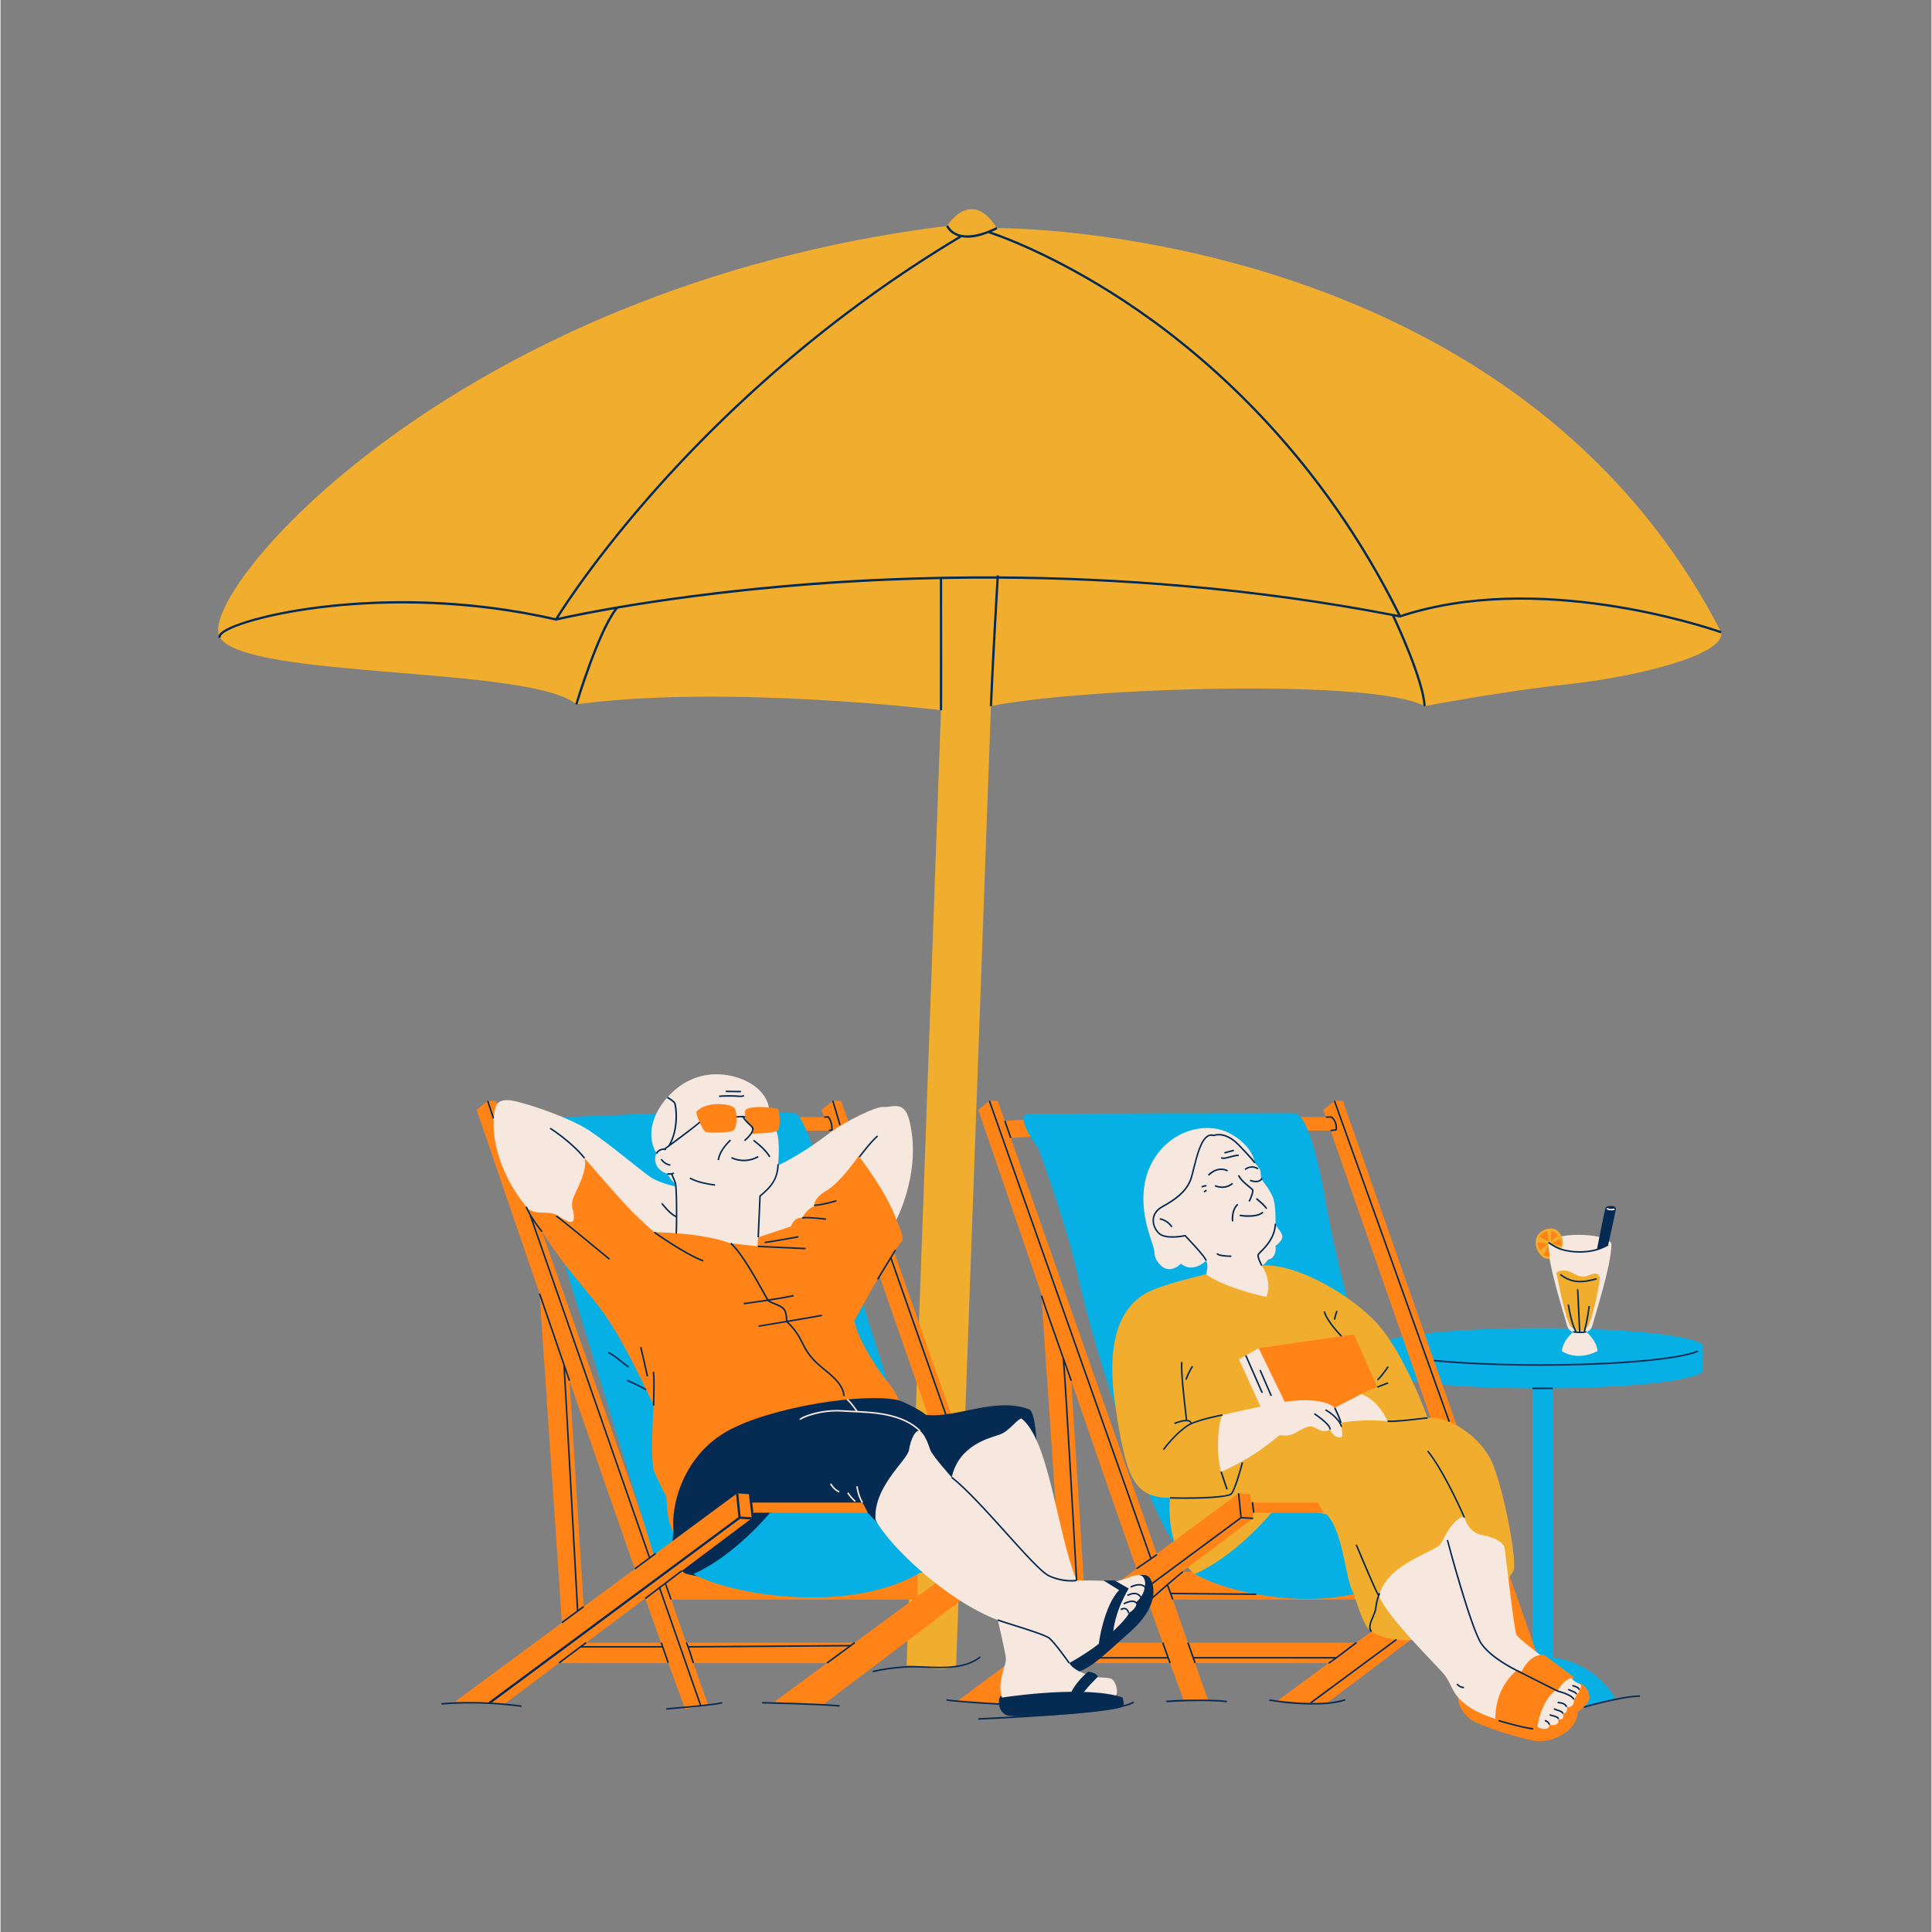 <svg xmlns="http://www.w3.org/2000/svg" xmlns:xlink="http://www.w3.org/1999/xlink" width="300" zoomAndPan="magnify" viewBox="0 0 224.88 225" height="300" preserveAspectRatio="xMidYMid meet" version="1.0"><rect x="0" y="0" width="224.88" height="225" fill="#808080" stroke="none"/><defs><clipPath id="130081926a"><path d="M 25 24 L 200.895 24 L 200.895 195 L 25 195 Z M 25 24 " clip-rule="nonzero"/></clipPath><clipPath id="7e986c78fb"><path d="M 25 26 L 200.895 26 L 200.895 202 L 25 202 Z M 25 26 " clip-rule="nonzero"/></clipPath></defs><g clip-path="url(#130081926a)"><path fill="#f1ae2e" d="M 111.289 193.957 L 115.344 82.238 C 125.555 80.105 159.945 78.949 165.855 82.238 C 165.855 82.238 175.004 80.484 182.43 79.699 C 189.855 78.914 200.895 76.391 200.387 73.633 C 175.938 25.996 116.039 26.57 116.039 26.57 C 113.016 21.754 110.25 26.309 110.25 26.309 C 52.438 33.48 22.48 69.426 25.559 74.258 C 28.637 79.09 61.793 77.547 67.062 82.027 C 84.438 79.672 109.527 82.707 109.527 82.707 L 105.527 193.957 C 107.59 193.957 109.453 194.898 111.289 193.957 Z M 111.289 193.957 " fill-opacity="1" fill-rule="nonzero"/></g><path fill="#ff8317" d="M 122.371 197.953 L 119.539 197.953 L 96.469 131.664 L 93.121 131.664 L 92.555 130.098 L 95.922 130.098 L 95.629 129.254 L 96.918 128.211 L 97.895 128.211 Z M 62.176 132.332 C 62.176 132.332 61.648 130.703 61.383 130.328 C 61.383 130.328 59.363 130.492 58.531 130.543 L 57.711 128.207 L 56.734 128.207 L 55.449 129.25 C 57.891 136.375 60.371 143.621 62.781 150.652 L 65.48 190.418 L 67.965 187.918 L 66.27 160.801 C 71.742 176.711 76.949 191.621 79.738 199.031 L 82.383 198.5 L 59.227 132.523 Z M 62.176 132.332 " fill-opacity="1" fill-rule="nonzero"/><path fill="#06b0e5" d="M 198.262 156.816 L 198.262 159.543 C 198.262 160.672 190.555 161.598 180.766 161.68 L 180.766 193.035 C 185.945 193.672 188.027 197.77 188.027 197.77 C 178.723 201.203 170.027 197.77 170.027 197.77 C 170.027 197.77 172.875 193.469 178.41 192.996 L 178.41 161.688 C 168.355 161.633 160.344 160.695 160.344 159.543 L 160.344 156.816 C 160.344 155.633 168.832 154.676 179.305 154.676 C 189.773 154.676 198.262 155.633 198.262 156.816 Z M 92.559 129.645 C 91.734 129.523 81.75 129.465 81.75 129.465 L 64.555 130.137 L 64.723 144.035 L 77.156 184.594 C 77.156 184.594 76.594 185.039 80.117 185.227 C 83.641 185.414 107.082 172.941 107.082 172.941 L 95.141 134.996 C 95.137 134.996 93.383 129.766 92.559 129.645 Z M 92.559 129.645 " fill-opacity="1" fill-rule="nonzero"/><path fill="#ff8317" d="M 113.277 184.605 L 113.332 185.266 L 95.914 198.438 L 90.102 198.207 L 96.242 193.684 L 64.066 193.684 L 64.066 191.305 L 99.473 191.305 L 106.289 186.285 L 75.551 186.285 L 75.551 183.051 L 106.801 183.051 L 106.801 185.91 L 111.633 182.348 L 113.012 182.453 L 113.109 183.426 Z M 76.055 163.691 C 76.055 163.691 75.633 170.172 76.141 171.41 C 76.652 172.645 77.492 174.121 77.555 174.422 C 77.613 174.719 77.547 177.148 78.387 178.422 C 79.23 179.695 104.617 163.078 104.617 163.078 C 104.617 163.078 104.348 162.145 103.285 160.891 C 102.219 159.637 99.785 155.91 99.438 153.816 C 99.438 153.816 103.426 146.387 105.023 144.48 C 105.289 144.074 104.328 142.059 104.328 142.059 C 104.328 142.059 102.984 132.711 100.34 132.484 C 97.699 132.262 87.359 143.199 83.293 142.219 C 79.227 141.238 72.914 137.105 69.848 135.383 C 66.773 133.66 67.141 132.238 65.25 134.16 C 63.359 136.082 61.398 140.75 61.398 140.75 C 65.707 148.062 68.297 149.98 70.754 153.656 C 73.207 157.34 76.055 163.691 76.055 163.691 Z M 171.707 184.605 L 171.762 185.266 L 154.344 198.438 L 148.531 198.207 L 154.672 193.684 L 139.117 193.684 L 140.621 197.957 L 137.789 197.957 C 137.316 196.707 136.785 195.273 136.207 193.684 L 122.496 193.684 L 122.496 191.305 L 135.348 191.305 C 132.555 183.535 128.809 172.758 124.699 160.805 L 126.391 187.926 L 123.91 190.426 L 121.211 150.656 C 118.797 143.625 116.32 136.383 113.875 129.258 L 115.164 128.211 L 116.141 128.211 L 116.961 130.551 C 117.793 130.5 119.812 130.336 119.812 130.336 C 120.078 130.711 120.602 132.34 120.602 132.34 L 117.656 132.531 L 135.391 183.059 L 165.234 183.059 L 165.234 185.918 L 170.066 182.355 L 171.441 182.461 L 171.543 183.434 Z M 164.723 186.285 L 136.523 186.285 L 138.285 191.305 L 157.906 191.305 Z M 156.324 128.207 L 155.348 128.207 L 154.059 129.25 L 154.352 130.094 L 150.984 130.094 L 151.551 131.66 L 154.898 131.66 L 177.969 197.949 L 180.801 197.949 Z M 156.324 128.207 " fill-opacity="1" fill-rule="nonzero"/><path fill="#06b0e5" d="M 137.07 180.574 C 131.547 171.461 126.855 154.848 125.516 148.754 C 124.172 142.656 120.91 133.84 120.91 133.84 C 120.91 133.84 117.992 129.887 119.633 129.762 C 121.223 129.641 149.188 129.641 150.703 129.641 C 152.219 129.641 153.637 135.922 154.289 139.754 C 154.938 143.582 156.578 150.91 157.613 153.613 C 158.656 156.32 165.141 171.25 162.004 174.984 C 158.871 178.723 137.07 180.574 137.07 180.574 Z M 137.07 180.574 " fill-opacity="1" fill-rule="nonzero"/><path fill="#f7e8df" d="M 187.609 144.867 C 187.609 147.367 185.633 153.383 185.426 154.242 C 185.223 155.102 184.672 155.105 184.672 155.105 C 184.672 155.105 185.902 156.125 185.988 157.348 C 183.465 158.602 181.84 157.348 181.84 157.348 C 181.926 156.125 183.156 155.105 183.156 155.105 C 183.156 155.105 182.602 155.102 182.398 154.242 C 182.195 153.383 180.219 147.363 180.219 144.867 C 180.465 143.438 187.105 143.473 187.609 144.867 Z M 187.609 144.867 " fill-opacity="1" fill-rule="nonzero"/><path fill="#062b52" d="M 78.387 178.422 C 78.008 175.188 79.605 169.543 84.543 166.723 C 89.484 163.898 100.539 162.129 104.617 163.078 C 106.719 163.887 107.777 164.773 107.777 164.773 C 111.34 165.191 115.844 162.633 119.812 164.137 C 120.547 164.488 120.68 168.285 120.68 168.285 L 108.074 183.051 C 108.074 183.051 81.41 184.711 79.547 183.109 C 77.688 181.508 78.387 178.422 78.387 178.422 Z M 78.387 178.422 " fill-opacity="1" fill-rule="nonzero"/><path fill="#f1ae2e" d="M 146.891 147.387 C 150.465 147.07 156.512 150.266 159.961 153.75 C 163.41 157.238 166.199 165.129 166.199 165.129 C 168.441 164.848 172.535 167.18 173.879 170.723 C 175.227 174.266 176.531 181.418 176.246 182.789 C 175.961 184.156 169.367 189.148 166.688 190.418 C 164.012 191.688 160.02 190.656 159.262 189.676 C 158.512 188.695 157.613 185.633 157.613 185.633 L 154.273 180.312 C 154.273 180.312 141.953 186.082 138.754 183.047 C 135.555 180.016 136.195 174.441 136.195 174.441 C 132.082 174.363 131.094 172.395 129.801 163.5 C 128.512 154.605 131.402 151.914 133.098 150.781 C 134.797 149.652 140.414 148.406 140.414 148.406 C 140.414 148.406 143.316 147.703 146.891 147.387 Z M 185.961 148.383 C 185.832 148.312 185.672 148.316 185.531 148.344 C 185.137 148.414 184.777 148.652 184.379 148.68 C 183.992 148.703 183.621 148.527 183.273 148.352 C 182.926 148.172 182.57 147.98 182.184 147.961 C 181.793 147.945 181.109 148.023 181.227 148.391 C 181.258 148.492 182.254 153.855 182.883 154.477 C 183.508 155.102 184.48 155.371 185.016 154.164 C 185.551 152.957 186.23 149.543 186.262 148.832 C 186.266 148.688 186.086 148.449 185.961 148.383 Z M 179.938 143.172 C 177.828 143.906 179.012 146.781 180.391 146.59 C 180.512 146.574 180.164 145.176 180.27 144.699 C 180.27 144.699 181.16 145.273 181.648 145.457 C 182.395 145.027 181.816 142.523 179.938 143.172 Z M 179.938 143.172 " fill-opacity="1" fill-rule="nonzero"/><path fill="#06b0e5" d="M 148.023 176.164 C 150.625 175.93 151.039 175.582 154.441 176.363 C 156.469 178.516 156.562 183.957 157.613 185.633 C 151.785 187.023 143.5 185.766 139.078 183.305 C 143.906 181.191 148.023 176.164 148.023 176.164 Z M 80.684 183.309 C 85.109 185.766 98.914 188.094 107.301 183.051 C 106.246 181.375 103.043 178.352 101.012 176.199 C 97.609 175.414 92.227 175.93 89.629 176.168 C 89.629 176.164 85.512 181.191 80.684 183.309 Z M 80.684 183.309 " fill-opacity="1" fill-rule="nonzero"/><path fill="#ff8317" d="M 157.617 155.406 L 160.34 161.539 C 160.34 161.539 158.977 162.027 158.473 162.355 C 157.973 162.684 157.641 164.645 155.336 165.074 C 153.031 165.5 148.258 164.645 148.383 164.434 C 148.508 164.223 146.531 156.996 146.531 156.996 Z M 184.07 196.113 C 183.336 195.812 182.91 196.062 182.91 196.062 L 183.23 195.312 C 183.23 195.312 179.922 192.82 179.754 192.742 C 179.586 192.668 179.316 192.73 179.316 192.73 C 179.316 192.73 173.453 191.305 171.719 193.422 L 169.867 196.816 C 169.488 198.055 170.031 199.324 171.145 200.184 C 172.258 201.047 177.539 202.648 178.98 202.773 C 180.422 202.902 183.547 201.879 183.703 199.324 C 183.703 199.324 184.77 198.781 185.035 197.848 C 185.164 197.422 184.805 196.41 184.07 196.113 Z M 153.434 174.988 L 145.66 174.988 L 145.559 174.016 L 144.184 173.914 L 111.289 198.207 L 117.102 198.438 L 145.875 176.832 L 145.82 176.168 L 154.059 176.199 C 153.898 175.805 153.434 174.988 153.434 174.988 Z M 100.383 174.988 L 87.262 174.988 L 87.164 174.016 L 85.785 173.914 L 52.891 198.207 L 56.934 198.367 L 58.703 198.438 L 87.477 176.832 L 87.422 176.168 L 101.008 176.199 C 100.848 175.805 100.383 174.988 100.383 174.988 Z M 100.383 174.988 " fill-opacity="1" fill-rule="nonzero"/><path fill="#062b52" d="M 123.609 194.242 L 123.578 191.215 C 123.578 191.215 132.551 183.434 132.672 183.445 C 132.793 183.457 133.492 183.246 133.871 183.805 C 134.25 184.359 135.207 186.797 131.598 190.004 C 128.598 192.668 126.914 194.426 125.109 194.809 L 129.797 197.438 L 130.664 197.676 C 130.664 197.676 130.977 198.59 130.664 198.734 C 130.242 199.324 118.254 200.266 117.102 199.723 C 115.949 199.176 116.207 197.363 116.617 197.5 C 117.027 197.637 123.609 194.242 123.609 194.242 Z M 123.609 194.242 " fill-opacity="1" fill-rule="nonzero"/><path fill="#f7e8df" d="M 140.418 148.41 C 140.387 148.23 140.746 147.59 140.418 146.82 C 140.297 146.906 138.828 148.316 137.465 147.16 C 137.465 147.16 135.949 148.832 134.676 146.82 C 134.23 146.051 134.582 146.137 134.129 144.793 C 133.676 143.449 132.059 139.125 134.129 135.34 C 136.195 131.555 140.5 130.547 143.195 132.008 C 145.891 133.469 146.086 135.438 146.086 135.438 C 146.086 135.438 146.582 136.004 146.695 136.281 C 146.816 136.559 146.715 137.059 146.871 137.336 C 147.027 137.609 147.723 138.402 148.148 139.355 C 148.578 140.312 148.477 142.52 148.477 142.52 C 148.727 143.133 149.055 143.258 149.258 143.844 C 149.461 144.43 148.477 145.098 148.477 145.098 C 148.637 145.871 148.188 146.695 147.633 146.668 C 147.633 146.668 147.273 147.273 146.891 147.387 C 146.891 147.387 148.129 149.125 147.441 151.008 C 147.25 151.082 142.312 149.855 140.418 148.41 Z M 161.543 165.516 C 161.543 165.516 160.531 163.086 158.473 162.355 L 155.375 163.941 C 154.488 163.109 152.152 162.859 149.562 163.266 C 148.629 161.359 146.512 157.004 146.531 156.992 C 146.562 156.98 144.223 158.305 144.223 158.305 L 146.746 163.809 C 144.473 164.285 142.316 164.785 142.316 164.785 C 141.695 165.855 141.598 169.73 142.156 171.395 C 142.156 171.395 145.406 170.137 148.836 167.234 C 149.16 166.996 149.773 167.422 150.719 166.914 C 151.66 166.402 152.227 166.027 152.77 166.148 C 153.309 166.27 153.934 167.012 154.82 166.484 C 154.82 166.484 155.301 167.559 156.113 167.383 C 156.34 167.301 156.258 167.137 156.258 167.137 C 156.258 167.137 156.258 166.473 156.109 165.695 C 156.852 165.547 159.211 165.254 161.543 165.516 Z M 176.547 190.383 C 176.266 189.891 175.258 180.703 175.152 180.215 C 175.047 179.727 174.188 179.07 172.59 178.781 C 170.992 178.492 170.59 177 170.48 176.727 C 170.371 176.457 169.34 176.938 168.43 178.516 C 167.52 180.09 168.062 179.812 165.973 180.863 C 163.883 181.91 161.25 183.23 160.52 185.836 C 161.492 188.379 167.504 194.16 168.227 195.129 C 168.945 196.098 169.039 197.059 170.141 198.086 C 171.242 199.113 172.586 199.664 174.098 200.188 C 174.098 200.188 173.844 196.855 176.566 194.535 C 176.703 194.441 177.16 194.668 177.16 194.668 C 177.16 194.668 177.902 192.934 179.316 192.734 C 179.316 192.734 176.828 190.875 176.547 190.383 Z M 184.062 196.305 C 184.012 196.035 183.277 195.961 182.91 195.414 C 181.996 195.676 181.375 196.82 181.348 196.945 C 181.297 196.926 181.121 196.836 181.121 196.836 C 179.336 198.176 178.984 201.078 178.984 201.078 C 179.309 201.363 180.414 201.59 180.375 200.863 C 180.375 200.863 181.574 201.184 181.426 200.203 C 181.984 200.383 182.137 199.859 181.906 199.562 C 182.262 199.562 182.598 199.23 182.391 198.777 C 182.758 198.879 183.301 198.715 183.23 197.914 C 183.23 197.914 183.578 197.699 183.527 197.305 C 183.527 197.305 183.949 197.168 183.859 196.785 C 183.859 196.781 184.113 196.566 184.062 196.305 Z M 106.078 131.664 C 105.949 130.965 105.816 129.703 105.129 129.113 C 104.438 128.527 103.555 128.98 102.777 128.914 C 102 128.852 98.418 130.504 96.164 132.238 C 93.906 133.977 90.918 135.656 90.551 135.684 C 90.551 135.684 90.863 132.812 90.324 131.645 C 89.781 130.477 89.508 129.832 89.5 129.191 C 89.492 128.547 89.016 127.043 87.012 125.984 C 85.008 124.922 80.887 124.172 77.664 127.801 C 77.664 127.801 74.508 130.992 76.391 134.328 C 75.992 135.148 76.359 136.332 77.664 136.688 C 77.664 136.688 78.145 137.617 78.613 137.836 L 78.73 138.195 C 78.73 138.195 76.836 137.836 75.719 137.098 C 74.598 136.359 70.84 133.141 68.535 131.641 C 66.227 130.141 61.902 128.766 61.223 128.594 C 60.539 128.422 58.742 127.719 57.945 128.445 C 57.145 129.168 56.602 134.988 61.402 140.746 C 62.383 141.551 63.871 140.965 64.805 141.516 C 65.734 142.062 66.723 142.809 66.773 141.832 C 66.824 140.855 66.27 140.578 66.773 139.348 C 67.281 138.121 68.371 136.273 68.016 134.875 C 68.016 134.875 71.582 139.02 73.02 140.543 C 74.457 142.07 76.145 143.5 76.145 143.5 C 76.145 143.5 81.707 143.543 84.887 144.766 C 84.887 144.766 87.348 145.059 88.195 145.145 C 88.109 144.848 88.25 144.09 88.25 144.09 L 92.07 142.824 C 92.07 142.824 92.348 141.723 93.359 141.832 C 93.359 141.832 94.016 140.633 94.793 140.496 C 94.793 140.496 94.508 139.641 96.188 138.664 C 97.863 137.688 99.934 134.621 99.934 134.621 C 99.934 134.621 103.191 138.758 104.332 142.051 C 104.328 142.059 106.961 137.051 106.078 131.664 Z M 129.398 184.172 C 128.203 184.027 125.324 184.059 125.324 184.059 C 123.027 178.469 122.148 167.691 118.879 165.184 C 118.148 165.5 117.484 166.695 116.285 167.098 C 115.082 167.504 111.594 168.332 110.777 172.055 C 110.777 172.055 108.48 169.477 108.273 168.84 C 108.066 168.203 107.617 166.992 107.109 166.68 C 106.609 166.367 105.996 167.586 105.805 168.84 C 105.617 170.094 101.637 173.09 101.902 176.992 C 103.496 180.055 110.242 186.453 116.145 188.672 C 116.145 188.672 117.062 192.562 117.094 193.23 C 117.129 193.895 116.027 195.867 116.625 197.699 C 116.625 197.699 125 196.371 129.805 197.441 C 130.176 197.5 130.082 196.055 129.445 195.566 C 129.121 195.32 128.289 195.426 127.582 195.289 C 126.879 195.148 125.074 194.695 124.465 193.684 C 124.465 193.684 126.621 192.496 128.07 191.305 C 129.523 190.113 131.375 188.27 131.398 187.859 C 131.398 187.859 132.414 187.289 132.281 186.582 C 132.281 186.582 133.207 185.777 133.238 184.855 C 133.238 184.855 133.512 184.039 132.941 183.547 C 132.172 183.059 130.59 184.316 129.398 184.172 Z M 129.398 184.172 " fill-opacity="1" fill-rule="nonzero"/><path fill="#ff8317" d="M 85.457 129.035 C 85.863 129.555 85.801 131.395 85.324 131.664 C 84.855 131.938 82.371 131.988 82.059 131.781 C 81.746 131.574 80.887 129.629 81.066 129.441 C 82.242 128.191 85.051 128.523 85.457 129.035 Z M 86.777 129.254 C 86.555 129.453 86.879 130.727 86.879 130.727 C 86.879 130.727 87.574 131.34 87.613 131.555 C 87.652 131.773 87.457 132.035 87.457 132.035 C 87.457 132.035 90.086 131.996 90.5 131.668 C 90.914 131.34 90.711 129.363 90.555 129.191 C 90.406 129.016 87.457 128.641 86.777 129.254 Z M 179.695 146.133 C 179.645 146.262 180.414 146.363 180.414 146.363 L 180.258 145.074 C 180.258 145.074 179.723 146.07 179.695 146.133 Z M 179.02 144.758 C 178.969 145 179.234 145.574 179.285 145.613 C 179.336 145.652 180.211 144.867 180.211 144.867 C 180.211 144.867 179.066 144.516 179.02 144.758 Z M 180.273 144.566 C 180.305 144.605 180.23 143.402 180.055 143.375 C 179.875 143.352 179.297 143.863 179.223 143.953 C 179.094 144.105 180.242 144.527 180.273 144.566 Z M 181.34 143.809 C 181.316 143.691 180.766 143.352 180.652 143.375 C 180.539 143.402 180.586 144.508 180.598 144.566 C 180.598 144.566 181.367 143.926 181.34 143.809 Z M 181.609 144.297 C 181.52 144.273 180.727 144.77 180.676 144.832 L 181.699 145.074 C 181.863 144.883 181.699 144.32 181.609 144.297 Z M 181.609 144.297 " fill-opacity="1" fill-rule="nonzero"/><g clip-path="url(#7e986c78fb)"><path fill="#062b52" d="M 187.234 144.957 L 187.277 145.031 C 186.926 145.258 186.457 145.461 185.934 145.613 C 185.305 145.801 184.602 145.891 183.902 145.891 C 183.109 145.891 182.316 145.773 181.621 145.543 C 180.996 145.332 180.254 144.797 180.223 144.773 L 180.328 144.629 C 180.336 144.633 181.078 145.172 181.68 145.375 C 182.938 145.797 184.59 145.824 185.883 145.445 C 185.898 145.441 185.914 145.434 185.93 145.434 C 186.062 144.766 186.82 140.91 186.922 140.656 C 187.035 140.375 188.211 140.32 188.129 140.824 C 188.043 141.32 187.234 144.957 187.234 144.957 Z M 115.082 128.238 L 133.875 181.496 C 133.199 181.957 132.316 182.562 132.242 182.621 L 132.348 182.762 C 132.465 182.672 134.719 181.137 134.738 181.117 L 134.637 180.973 C 134.609 180.992 134.355 181.164 134.027 181.391 L 115.25 128.176 Z M 122.113 183.625 C 123.148 184.094 124.082 184.191 124.672 184.191 C 125.07 184.191 125.316 184.148 125.34 184.145 L 125.32 184.055 L 125.41 184.051 C 125.281 181.699 124.234 162.883 123.922 158.871 C 124.203 159.672 124.449 160.359 124.613 160.832 L 124.781 160.77 C 123.598 157.438 121.359 151.082 121.312 150.871 L 121.223 150.887 L 121.137 150.895 C 121.141 150.992 122.59 155.109 123.676 158.184 C 123.793 158.637 124.738 175.199 125.227 183.977 C 124.91 184.016 123.645 184.117 122.18 183.461 C 121.332 183.082 119.312 180.836 117.176 178.461 C 115.012 176.055 112.559 173.328 110.824 171.98 L 110.715 172.117 C 112.434 173.457 114.883 176.18 117.043 178.578 C 119.293 181.074 121.23 183.23 122.113 183.625 Z M 77.387 184.531 L 78.012 186.312 L 78.18 186.25 L 77.531 184.418 L 79.406 183 L 79.297 182.855 L 75.031 186.09 L 75.141 186.234 L 76.703 185.051 L 81.473 198.703 L 81.641 198.645 L 76.852 184.934 Z M 98.973 191.562 L 80.141 191.699 C 79.957 191.219 79.902 191.215 79.859 191.215 L 79.859 191.328 L 79.805 191.371 C 79.895 191.477 80.285 192.652 80.605 193.707 L 80.777 193.652 C 80.516 192.789 80.332 192.238 80.203 191.879 L 98.727 191.746 L 96.191 193.609 L 96.301 193.754 L 99.531 191.375 L 99.426 191.23 Z M 76.867 191.332 L 76.992 191.699 L 67.82 191.699 L 68.254 191.371 L 68.148 191.227 L 65.012 193.582 L 65.117 193.727 L 67.582 191.875 L 77.051 191.875 L 77.676 193.684 L 77.844 193.625 L 77.031 191.27 Z M 102.086 132.227 C 101.184 133.02 99.965 134.676 99.953 134.691 L 100.094 134.797 C 100.105 134.781 101.316 133.141 102.203 132.359 Z M 104.27 145.637 L 104.285 145.648 L 104.27 145.637 C 104.305 145.555 104.289 145.543 104.262 145.523 L 104.137 145.555 L 104.211 145.602 L 104.137 145.559 C 104.117 145.598 103.68 146.305 103.258 146.992 C 102.727 147.855 102.129 148.84 102.07 148.934 L 102.223 149.023 C 102.281 148.926 102.879 147.949 103.414 147.086 C 103.504 146.934 103.586 146.801 103.66 146.676 L 110 164.75 L 110.168 164.688 L 103.781 146.477 C 104.086 145.969 104.223 145.746 104.27 145.637 Z M 89.02 144.598 L 89 144.684 L 88.941 144.75 C 88.953 144.758 88.965 144.77 89.023 144.77 C 89.223 144.77 89.961 144.668 92.934 144.121 L 92.902 143.949 C 91.434 144.215 89.191 144.617 89.02 144.598 Z M 83.68 135.117 C 83.828 134.176 84.5 133.402 85.074 132.832 L 84.949 132.707 C 84.359 133.297 83.66 134.098 83.504 135.09 Z M 88.188 145.242 C 88.23 145.242 92.438 145.434 93.758 145.5 L 93.77 145.32 C 92.449 145.254 88.234 145.066 88.195 145.062 Z M 88.398 139.219 L 88.367 139.242 L 88.152 144.094 L 88.332 144.102 L 88.543 139.328 C 89.852 138.254 90.574 137.336 90.648 135.594 L 90.469 135.586 C 90.402 137.289 89.719 138.145 88.398 139.219 Z M 87.75 132.73 L 87.641 132.867 C 88.305 133.395 89.059 133.996 89.508 134.777 L 89.664 134.688 C 89.195 133.875 88.43 133.266 87.75 132.73 Z M 117.047 130.512 L 116.879 130.574 L 117.574 132.559 L 117.742 132.496 Z M 136.195 174.355 L 136.195 174.535 C 136.812 174.551 137.418 174.559 138 174.559 C 140.746 174.559 142.914 174.375 143.336 174.086 C 143.816 173.762 144.629 170.688 144.719 170.34 L 144.547 170.293 C 144.195 171.641 143.559 173.723 143.238 173.941 C 142.816 174.227 140.066 174.457 136.195 174.355 Z M 143.215 146.387 C 143.258 146.387 143.301 146.387 143.344 146.387 L 143.34 146.211 C 142.957 146.219 142.562 146.184 142.184 146.117 C 142.02 146.09 141.84 146.047 141.723 145.926 L 141.594 146.047 C 141.738 146.199 141.945 146.254 142.145 146.293 C 142.5 146.355 142.859 146.387 143.215 146.387 Z M 141.488 138.012 C 141.477 138.004 141.465 138 141.457 138 L 141.422 138.18 C 141.598 138.25 141.91 138.355 142.281 138.355 C 142.668 138.355 143.117 138.246 143.543 137.883 L 143.43 137.746 C 142.66 138.395 141.816 138.148 141.488 138.012 Z M 147.082 141.234 L 146.953 141.109 C 146.371 141.711 144.5 141.504 144.363 141.449 L 144.32 141.527 L 144.266 141.602 C 144.316 141.641 144.777 141.719 145.328 141.719 C 145.965 141.715 146.715 141.609 147.082 141.234 Z M 93.336 141.75 L 93.367 141.926 C 94.059 141.797 96.102 142.074 96.121 142.078 L 96.148 141.898 C 96.062 141.895 94.059 141.621 93.336 141.75 Z M 142.234 171.367 L 142.062 171.422 C 142.441 172.59 142.758 173.469 142.762 173.48 L 142.93 173.422 C 142.93 173.41 142.613 172.531 142.234 171.367 Z M 135.363 168.77 L 135.422 168.836 L 135.504 168.875 C 135.852 168.41 137.09 166.824 138.477 165.984 C 139.703 165.363 142.301 164.879 142.328 164.875 L 142.297 164.703 C 142.195 164.719 140.062 165.117 138.738 165.676 C 138.691 165.57 138.617 165.48 138.504 165.426 C 138.418 165.383 138.32 165.363 138.207 165.355 C 138.195 165.215 138.164 164.953 138.121 164.598 C 137.938 163.012 137.555 159.703 137.656 158.625 L 137.477 158.609 C 137.375 159.707 137.762 163.023 137.949 164.617 C 137.988 164.953 138.016 165.203 138.031 165.348 C 137.43 165.367 136.691 165.691 136.684 165.695 L 136.758 165.859 C 137.004 165.746 138 165.379 138.43 165.586 C 138.504 165.621 138.547 165.676 138.578 165.746 C 138.516 165.777 138.449 165.805 138.395 165.836 C 136.973 166.688 135.715 168.297 135.363 168.77 Z M 138.891 159.164 L 138.738 159.07 C 138.426 159.566 138.168 160.098 137.977 160.645 L 138.145 160.707 C 138.332 160.168 138.586 159.648 138.891 159.164 Z M 143.609 133.883 L 142.512 134.18 L 142.555 134.352 L 143.656 134.051 Z M 144.031 140.184 C 143.238 140.883 143.391 142.191 143.398 142.25 L 143.578 142.227 C 143.578 142.215 143.426 140.957 144.152 140.32 Z M 142.203 134.75 L 142.113 134.906 C 142.215 134.961 142.32 134.984 142.43 134.984 C 142.539 134.984 142.645 134.965 142.746 134.941 C 142.895 134.906 143.047 134.867 143.195 134.828 C 143.523 134.738 143.863 134.645 144.199 134.633 L 144.195 134.457 C 143.832 134.465 143.484 134.562 143.145 134.656 C 143 134.695 142.852 134.734 142.703 134.77 C 142.535 134.805 142.344 134.832 142.203 134.75 Z M 77.277 133.75 C 76.988 133.719 76.566 133.867 76.312 134.281 L 76.465 134.375 C 76.703 133.98 77.062 133.926 77.164 133.922 C 77.289 133.914 77.355 133.949 77.359 133.957 L 77.531 133.906 C 77.523 133.875 77.5 133.848 77.477 133.828 C 79.328 132.469 81.473 130.859 81.516 130.703 L 81.352 130.637 C 81.254 130.785 79.59 132.039 78.125 133.125 C 79.09 131.168 78.766 128.691 78.586 128.402 C 78.41 128.125 77.738 127.742 77.711 127.727 L 77.621 127.883 C 77.805 127.988 78.309 128.301 78.43 128.496 C 78.555 128.699 78.965 131.398 77.785 133.379 C 77.605 133.504 77.438 133.633 77.277 133.75 Z M 70.82 157.418 L 70.742 157.578 C 71.238 157.824 71.68 158.18 72.109 158.527 C 72.43 158.785 72.758 159.047 73.109 159.27 L 73.207 159.121 C 72.863 158.902 72.539 158.641 72.227 158.387 C 71.781 158.039 71.332 157.676 70.82 157.418 Z M 64.059 131.324 L 63.965 131.473 C 63.988 131.488 66.402 133.004 67.945 134.934 L 68.086 134.824 C 66.523 132.871 64.082 131.34 64.059 131.324 Z M 64.668 141.68 C 65.117 141.98 68.695 144.906 70.859 146.707 L 70.973 146.57 C 68.805 144.77 65.219 141.84 64.766 141.531 Z M 145.508 138.164 C 145.078 137.82 144.438 137.293 144.277 136.844 L 144.109 136.906 C 144.281 137.402 144.953 137.949 145.395 138.305 C 145.551 138.434 145.688 138.543 145.734 138.602 C 145.824 138.707 145.598 139.348 145.34 139.879 L 145.5 139.957 C 145.637 139.676 146.078 138.73 145.875 138.484 C 145.812 138.414 145.684 138.312 145.508 138.164 Z M 78.695 143.641 L 78.723 143.727 C 78.785 143.707 78.824 143.691 78.824 141.199 C 78.824 140.023 78.801 138.484 78.699 137.828 C 78.672 137.672 78.383 137 78.277 136.762 C 78.387 136.73 78.453 136.695 78.461 136.691 L 78.375 136.535 C 78.371 136.535 78.043 136.715 77.688 136.605 L 77.637 136.777 C 77.738 136.809 77.84 136.82 77.934 136.82 C 77.992 136.82 78.047 136.812 78.098 136.805 C 78.262 137.168 78.508 137.746 78.52 137.855 C 78.629 138.539 78.648 140.207 78.645 141.574 C 78.09 141.273 77.629 140.738 77.348 140.406 C 77.129 140.148 77.055 140.062 76.961 140.09 L 77.016 140.262 C 76.992 140.27 76.977 140.262 76.973 140.262 C 77.004 140.281 77.113 140.41 77.211 140.523 C 77.516 140.879 78.016 141.469 78.645 141.777 C 78.637 142.77 78.617 143.559 78.605 143.625 Z M 80.242 137.277 C 81.16 137.785 82.242 137.949 83.199 138.102 L 83.227 137.926 C 82.242 137.773 81.215 137.613 80.332 137.125 Z M 87.473 176.961 L 87.488 176.691 L 86.195 176.621 L 85.922 173.895 L 85.652 173.922 L 85.934 176.688 L 56.855 198.219 L 57.016 198.434 L 86.113 176.887 Z M 78.023 135.598 C 77.617 135.535 77.242 135.293 77.027 134.949 L 76.875 135.043 C 77.125 135.434 77.543 135.703 78 135.773 Z M 75.426 160.27 C 75.184 159.133 74.918 157.984 74.648 156.852 L 74.473 156.895 C 74.746 158.023 75.008 159.172 75.25 160.305 Z M 57.5 130.215 L 56.82 128.176 L 56.652 128.234 L 57.332 130.27 Z M 72.949 160.848 C 73.699 161.156 74.434 161.516 75.133 161.922 L 75.223 161.77 C 74.516 161.363 73.773 160.996 73.016 160.684 Z M 94.75 140.469 C 95.691 140.426 97.312 139.953 97.383 139.93 L 97.336 139.758 C 97.316 139.762 95.66 140.25 94.742 140.293 Z M 63.129 143.387 C 61.688 141.59 61.316 140.52 61.312 140.508 L 61.145 140.566 C 61.152 140.59 61.262 140.902 61.582 141.461 L 75.488 181.402 L 73.82 182.633 L 73.926 182.777 L 76.359 180.98 L 76.254 180.836 L 75.637 181.289 L 62.012 142.156 C 62.262 142.543 62.586 142.984 62.992 143.492 Z M 87.535 174.922 L 87.27 174.949 C 87.406 176.25 87.414 176.25 87.555 176.258 L 87.699 176.137 L 87.562 176.109 L 87.562 176.102 L 87.684 176.062 C 87.656 175.992 87.59 175.43 87.535 174.922 Z M 88.289 134.777 L 88.199 134.621 C 87.297 135.156 86.109 135.199 85.168 134.746 L 85.09 134.906 C 85.543 135.125 86.055 135.238 86.562 135.238 C 87.164 135.238 87.773 135.082 88.289 134.777 Z M 88.293 154.535 C 88.477 154.512 89.953 154.266 91.539 153.992 C 91.559 154.023 91.605 154.066 91.676 154.137 C 91.965 154.426 92.645 155.102 93.207 156.254 C 93.898 157.672 94.418 158.387 95.949 159.609 C 97.465 160.809 98.059 161.621 98.148 162.602 L 98.324 162.582 C 98.23 161.547 97.617 160.707 96.062 159.469 C 94.555 158.27 94.047 157.562 93.367 156.176 C 92.793 155 92.098 154.305 91.801 154.012 C 91.781 153.988 91.766 153.977 91.754 153.961 C 93.496 153.664 95.32 153.352 95.684 153.273 L 95.648 153.098 C 95.277 153.176 93.418 153.496 91.66 153.797 C 91.648 153.73 91.641 153.641 91.637 153.562 C 91.605 153.203 91.566 152.664 91.25 152.336 C 90.992 152.074 90.543 151.895 90.145 151.738 C 89.914 151.648 89.699 151.559 89.566 151.477 C 90.801 151.285 91.766 151.117 92.379 150.98 L 92.34 150.809 C 91.711 150.945 90.707 151.121 89.418 151.316 C 89.34 151.188 89.188 150.918 89.012 150.598 C 88.145 149.039 86.344 145.789 85.113 144.73 L 84.992 144.863 C 86.203 145.906 87.992 149.133 88.852 150.688 C 89.027 151 89.145 151.215 89.223 151.352 C 88.457 151.469 87.598 151.59 86.656 151.723 C 86.586 151.73 86.543 151.734 86.535 151.738 L 86.562 151.914 C 86.57 151.914 86.613 151.906 86.68 151.895 C 87.656 151.762 88.543 151.637 89.332 151.516 C 89.449 151.66 89.738 151.773 90.074 151.906 C 90.453 152.055 90.883 152.227 91.113 152.461 C 91.387 152.742 91.426 153.223 91.449 153.574 C 91.457 153.676 91.465 153.762 91.473 153.828 C 89.902 154.098 88.445 154.34 88.262 154.363 Z M 96.844 128.25 C 96.898 128.363 97.375 129.992 97.68 131.059 L 97.852 131.008 C 97.617 130.184 97.059 128.25 96.992 128.156 Z M 76.09 143.582 C 76.125 143.605 79.59 146.09 81.805 146.922 L 81.871 146.754 C 79.676 145.926 76.227 143.457 76.191 143.434 Z M 96.43 129.984 L 95.918 130.008 L 95.926 130.184 L 96.355 130.168 C 96.441 130.273 96.746 130.699 96.746 131.516 L 96.449 131.578 L 96.484 131.75 L 96.922 131.66 L 96.922 131.586 C 96.941 130.5 96.473 130.027 96.453 130.012 Z M 65.434 189.047 L 67.965 187.18 L 67.855 187.035 L 67.293 187.449 C 66.871 179.715 65.969 163.145 65.754 159.594 L 66.18 160.828 L 66.348 160.77 L 62.859 150.621 L 62.691 150.68 L 65.539 158.961 C 65.586 159.41 67.062 186.598 67.117 187.574 L 65.324 188.902 Z M 75.973 163.32 C 75.965 163.527 75.965 163.664 75.965 163.695 L 76.145 163.691 C 76.145 163.66 76.148 163.527 76.152 163.328 C 76.176 162.43 76.23 160.328 76.121 159.734 L 75.945 159.77 C 76.051 160.34 75.996 162.504 75.973 163.32 Z M 83.688 127.758 C 84.441 127.707 85.207 127.707 85.961 127.758 C 86.031 127.758 86.109 127.766 86.184 127.766 C 86.336 127.766 86.488 127.75 86.625 127.668 L 86.535 127.512 C 86.379 127.602 86.172 127.594 85.973 127.578 C 85.211 127.523 84.438 127.523 83.676 127.578 Z M 86.039 127.219 C 86.113 127.219 86.203 127.211 86.277 127.16 L 86.18 127.012 C 86.141 127.039 86.066 127.039 85.996 127.035 L 84.457 127.012 L 84.457 127.188 L 86.008 127.215 C 86.016 127.219 86.023 127.219 86.039 127.219 Z M 86.789 130.027 C 86.719 130 86.625 129.98 86.516 129.969 C 86.508 129.949 86.496 129.934 86.488 129.918 L 86.406 129.957 C 86.105 129.938 85.758 129.969 85.68 130.02 L 85.633 130.105 L 85.742 130.102 L 85.773 130.172 C 85.836 130.141 86.145 130.117 86.41 130.137 C 86.633 130.512 86.914 130.777 87.148 130.992 C 87.414 131.238 87.566 131.379 87.523 131.539 C 87.5 131.711 87.355 132.098 86.621 132.742 L 86.59 132.77 L 86.711 132.902 L 86.738 132.879 C 87.328 132.359 87.656 131.906 87.699 131.578 C 87.773 131.32 87.551 131.117 87.27 130.859 C 87.07 130.676 86.832 130.457 86.633 130.164 C 86.664 130.172 86.691 130.18 86.715 130.188 Z M 148.082 162.539 C 148.066 162.48 147.156 160.398 146.766 159.512 L 146.602 159.582 C 147.109 160.746 147.879 162.508 147.906 162.582 Z M 161.531 159.105 C 161.059 159.793 160.469 160.559 160.332 160.594 L 160.344 160.684 L 160.352 160.77 C 160.602 160.75 161.363 159.668 161.68 159.203 Z M 170.562 176.695 C 169.754 174.82 167.816 170.793 166.27 168.93 L 166.137 169.043 C 167.664 170.891 169.594 174.902 170.402 176.766 Z M 152.523 198.25 L 152.633 198.395 L 162.625 191.008 L 162.52 190.863 Z M 174.434 200.469 C 174.461 200.473 177.086 201.266 178.484 201.438 L 178.504 201.258 C 177.125 201.09 174.516 200.305 174.488 200.293 Z M 152.969 164.719 C 153.762 165.246 154.836 166.137 154.734 166.457 L 154.902 166.512 C 155.086 165.945 153.402 164.793 153.062 164.57 Z M 170.027 196.34 C 169.895 196.266 169.781 196.16 169.672 196.059 L 169.551 196.191 C 169.664 196.293 169.793 196.41 169.938 196.492 C 170.039 196.551 170.184 196.609 170.344 196.609 C 170.379 196.609 170.414 196.605 170.453 196.602 L 170.422 196.426 C 170.27 196.449 170.125 196.395 170.027 196.34 Z M 154.078 152.746 C 154.406 153.965 156.043 155.605 156.109 155.672 L 156.234 155.547 C 156.215 155.531 154.562 153.871 154.246 152.699 Z M 154.328 164.109 L 154.273 164.277 C 154.383 164.316 155.805 165.164 156.09 166.191 L 156.258 166.148 C 156.215 165.992 156.148 165.848 156.07 165.703 L 156.195 165.668 C 156.059 165.203 155.707 164.387 155.457 163.898 L 155.297 163.98 C 155.512 164.402 155.805 165.066 155.965 165.531 C 155.418 164.727 154.426 164.141 154.328 164.109 Z M 168.801 165.531 L 155.434 128.176 L 155.266 128.238 L 168.633 165.594 Z M 155.273 153.668 L 155.445 153.699 C 155.508 153.355 155.602 153.016 155.727 152.688 L 155.562 152.625 C 155.434 152.961 155.332 153.312 155.273 153.668 Z M 155.062 130.02 L 155.039 130.008 L 154.355 130.008 L 154.355 130.184 L 154.984 130.184 C 155.086 130.266 155.523 130.656 155.473 131.492 L 154.891 131.578 L 154.914 131.754 L 155.637 131.645 L 155.641 131.578 C 155.746 130.496 155.09 130.043 155.062 130.02 Z M 179.848 200.293 L 179.844 200.473 C 179.902 200.473 180.254 200.605 180.285 200.871 L 180.465 200.848 C 180.418 200.469 179.961 200.293 179.848 200.293 Z M 166.195 165.043 C 166.031 165.051 165.652 165.094 165.168 165.152 C 164.078 165.281 162.426 165.477 161.547 165.426 L 161.535 165.605 C 161.633 165.613 161.742 165.613 161.855 165.613 C 162.785 165.613 164.211 165.445 165.188 165.328 C 165.664 165.273 166.043 165.23 166.199 165.223 Z M 184.926 152.094 C 184.738 153.652 184.414 154.867 184.359 155.055 C 184.262 155.066 184.137 155.074 183.996 155.074 L 183.805 150.949 C 183.785 150.5 183.773 150.285 183.754 150.188 L 183.766 150.188 L 183.754 150.188 C 183.738 150.094 183.715 150.094 183.672 150.098 L 183.586 150.188 L 183.676 150.188 L 183.586 150.195 C 183.594 150.277 183.742 153.398 183.82 155.07 C 183.738 155.07 183.648 155.062 183.559 155.059 L 183.574 155.047 C 183.57 155.043 183.102 154.477 182.668 151.918 L 182.492 151.945 C 182.836 153.965 183.195 154.762 183.355 155.039 C 183.293 155.031 183.23 155.023 183.168 155.016 L 183.137 155.191 C 183.422 155.234 183.691 155.254 183.922 155.254 C 184.367 155.254 184.668 155.195 184.688 155.191 L 184.652 155.016 C 184.652 155.016 184.613 155.023 184.555 155.031 C 184.641 154.703 184.93 153.555 185.102 152.113 Z M 183.324 196.293 C 183.25 196.27 183.152 196.238 183.129 196.219 L 183.004 196.344 C 183.055 196.402 183.152 196.43 183.27 196.465 C 183.469 196.523 183.715 196.605 183.773 196.809 L 183.945 196.758 C 183.863 196.461 183.551 196.359 183.324 196.293 Z M 179.301 158.875 C 174.766 158.875 170.375 158.691 166.945 158.359 L 166.926 158.539 C 170.367 158.875 174.762 159.059 179.301 159.059 C 187.996 159.059 195.566 158.391 197.711 157.434 L 197.641 157.27 C 195.516 158.215 187.973 158.875 179.301 158.875 Z M 200.43 73.504 L 200.344 73.758 C 198.191 73.012 178.887 66.645 163.031 71.91 L 163 71.922 L 162.965 71.914 C 162.77 71.875 162.574 71.84 162.379 71.805 C 162.996 73.117 165.816 79.273 165.984 82.23 L 165.719 82.246 C 165.547 79.203 162.387 72.445 162.051 71.738 C 145.473 68.551 129.707 67.465 116.254 67.391 C 116.145 69.203 115.676 77.363 115.477 82.242 L 115.207 82.23 C 115.406 77.363 115.879 69.23 115.984 67.391 C 113.812 67.379 111.703 67.398 109.66 67.438 C 109.664 69.039 109.68 82.297 109.66 82.715 L 109.395 82.707 C 109.41 82.297 109.395 68.98 109.395 67.445 C 103.676 67.559 98.488 67.84 93.977 68.191 C 84.602 68.918 76.996 70.008 71.895 70.879 C 69.773 73.473 67.215 81.984 67.184 82.07 L 66.93 81.996 C 67.031 81.652 69.391 73.812 71.5 70.949 C 67.199 71.695 64.777 72.266 64.723 72.273 L 64.691 72.281 L 64.66 72.273 C 44.836 67.711 27.031 72.16 25.711 73.992 C 25.625 74.113 25.66 74.168 25.668 74.191 L 25.441 74.328 C 25.379 74.227 25.336 74.059 25.496 73.836 C 26.238 72.801 31.297 71.223 38.176 70.469 C 44.289 69.801 53.832 69.523 64.633 71.988 C 65.609 70.398 81.004 45.836 111.574 27.535 C 111.512 27.516 111.449 27.5 111.391 27.473 C 110.43 27.105 110.137 26.387 110.125 26.352 L 110.375 26.254 C 110.379 26.262 110.645 26.902 111.496 27.227 C 112.574 27.633 114.121 27.367 115.977 26.449 L 116.094 26.688 C 115.863 26.805 115.641 26.906 115.414 27 C 116.824 27.477 123.875 30.027 132.574 36.043 C 141.492 42.211 154.016 53.391 163.059 71.617 C 178.973 66.391 198.273 72.758 200.43 73.504 Z M 162.746 71.602 C 153.742 53.512 141.301 42.406 132.43 36.27 C 122.777 29.594 115.152 27.195 115.078 27.172 L 115.09 27.137 C 114.164 27.504 113.34 27.684 112.617 27.684 C 112.344 27.684 112.086 27.656 111.844 27.602 L 111.879 27.664 C 82.113 45.426 66.715 69.164 64.98 71.938 C 66.918 71.5 77.82 69.168 93.957 67.914 C 100.156 67.434 107.629 67.082 116.008 67.121 C 116.008 67.051 116.012 67.008 116.012 67.004 L 116.281 67.02 C 116.281 67.023 116.277 67.062 116.273 67.121 C 129.906 67.199 145.918 68.316 162.746 71.602 Z M 180.816 199.734 C 180.703 199.707 180.527 199.664 180.504 199.633 L 180.344 199.715 C 180.398 199.812 180.555 199.855 180.777 199.906 C 181.012 199.969 181.332 200.047 181.336 200.199 L 181.516 200.195 C 181.508 199.906 181.125 199.812 180.816 199.734 Z M 185.852 148.844 C 185.105 149.051 184.309 149.23 183.527 149.137 C 182.863 149.059 182.215 148.777 181.703 148.344 L 181.59 148.477 C 182.125 148.934 182.805 149.234 183.504 149.316 C 183.66 149.336 183.809 149.34 183.961 149.34 C 184.621 149.34 185.281 149.188 185.902 149.012 Z M 181.613 198.211 C 181.523 198.199 181.434 198.184 181.402 198.164 L 181.297 198.309 C 181.367 198.355 181.461 198.375 181.582 198.391 C 181.832 198.43 182.141 198.477 182.309 198.816 L 182.469 198.738 C 182.258 198.316 181.867 198.254 181.613 198.211 Z M 181.367 199.086 C 181.207 199.039 181.059 198.992 180.992 198.922 L 180.863 199.043 C 180.965 199.152 181.133 199.203 181.316 199.258 C 181.551 199.328 181.789 199.402 181.875 199.594 L 182.039 199.52 C 181.918 199.254 181.621 199.164 181.367 199.086 Z M 178.41 161.598 L 178.41 161.777 L 180.762 161.773 L 180.762 161.594 Z M 183 196.84 C 182.855 196.781 182.695 196.719 182.656 196.668 L 182.516 196.777 C 182.586 196.867 182.746 196.934 182.934 197.004 C 183.141 197.086 183.418 197.195 183.441 197.316 L 183.617 197.285 C 183.578 197.07 183.281 196.953 183 196.84 Z M 181.387 196.863 L 176.605 194.457 C 176.578 194.441 173.703 193.059 172.543 191.391 C 171.359 189.691 168.605 179.426 168.598 179.344 L 168.508 179.352 L 168.418 179.352 C 168.418 179.418 171.164 189.715 172.398 191.492 C 173.586 193.199 176.41 194.559 176.527 194.617 L 181.082 196.914 L 181.324 197.031 C 181.773 197.141 182.969 197.512 183.148 197.945 L 183.312 197.879 C 183.066 197.285 181.539 196.898 181.387 196.863 Z M 146.551 139.715 C 146.457 139.637 146.367 139.555 146.348 139.531 L 146.191 139.621 C 146.211 139.664 146.27 139.715 146.434 139.852 C 146.684 140.066 147.105 140.426 147.395 140.816 L 147.535 140.707 C 147.234 140.301 146.809 139.93 146.551 139.715 Z M 141.301 132.145 C 141.051 132.066 140.812 132.09 140.586 132.211 C 139.715 132.688 139.246 134.578 138.867 136.094 C 138.773 136.48 138.68 136.848 138.594 137.133 C 138.121 138.703 136.645 139.695 135.254 140.457 C 134.477 140.887 134.238 141.461 134.18 141.871 C 134.086 142.484 134.32 143.152 134.805 143.652 C 135.57 144.445 137.574 144.074 137.922 143.996 C 138.59 144.691 140.227 146.445 140.328 146.836 L 140.5 146.793 C 140.367 146.281 138.254 144.086 138.016 143.84 L 137.98 143.805 L 137.93 143.816 C 137.91 143.82 135.684 144.305 134.93 143.531 C 134.484 143.07 134.266 142.461 134.352 141.898 C 134.43 141.371 134.773 140.93 135.336 140.621 C 136.758 139.84 138.273 138.82 138.762 137.188 C 138.848 136.898 138.941 136.527 139.035 136.137 C 139.387 134.73 139.859 132.809 140.668 132.367 C 140.855 132.266 141.051 132.25 141.27 132.32 L 141.301 132.332 L 141.332 132.32 C 141.344 132.312 142.559 131.789 144.121 133.387 C 145.711 135.02 146 135.477 146.004 135.48 L 146.16 135.387 C 146.148 135.367 145.871 134.918 144.25 133.266 C 142.727 131.703 141.52 132.059 141.301 132.145 Z M 144.879 136.141 L 145.004 136.266 C 145.027 136.246 145.582 135.715 146.41 136.191 L 146.5 136.039 C 145.547 135.488 144.887 136.137 144.879 136.141 Z M 140.438 137.992 C 140.242 138.02 140.047 138.066 139.855 138.129 L 139.914 138.297 C 140.09 138.238 140.277 138.191 140.461 138.164 Z M 140.5 138.691 L 140.402 138.543 L 140.109 138.73 L 140.207 138.883 Z M 145.559 137.375 L 145.488 137.539 C 145.668 137.621 145.93 137.695 146.199 137.695 C 146.516 137.695 146.832 137.586 146.996 137.246 L 146.836 137.168 C 146.531 137.793 145.57 137.379 145.559 137.375 Z M 134.035 184.59 L 144.5 176.84 L 145.875 176.918 L 145.883 176.738 L 144.555 176.664 L 144.277 173.898 L 144.098 173.918 L 144.379 176.707 L 133.93 184.441 Z M 145.957 176.207 L 146.051 176.125 L 145.957 176.105 L 145.957 176.102 L 146.039 176.074 C 146.012 176.008 145.945 175.438 145.891 174.922 L 145.711 174.941 C 145.844 176.199 145.863 176.199 145.957 176.207 Z M 135.004 142.047 C 135.148 142.047 135.852 142.211 136.348 142.938 L 136.492 142.84 C 135.949 142.039 135.176 141.871 135.004 141.871 Z M 147.016 162.168 L 145.105 157.812 L 144.941 157.887 L 146.852 162.242 Z M 146.852 145.824 C 147.426 145.246 148.492 144.168 148.562 142.523 L 148.383 142.516 C 148.316 144.094 147.281 145.141 146.723 145.699 C 146.504 145.918 146.402 146.027 146.375 146.117 C 146.289 146.43 146.723 147.266 146.809 147.43 L 146.965 147.348 C 146.777 146.992 146.492 146.355 146.547 146.168 C 146.566 146.117 146.711 145.965 146.852 145.824 Z M 140.605 136.824 L 140.75 136.926 C 140.758 136.918 141.691 135.852 142.867 136.43 L 142.945 136.27 C 141.762 135.688 140.754 136.617 140.605 136.824 Z M 132.059 186.621 C 132.199 186.68 132.293 186.785 132.348 186.949 L 132.516 186.895 C 132.445 186.68 132.312 186.535 132.129 186.453 C 131.68 186.273 131.027 186.562 130.773 186.695 L 130.801 186.781 L 130.855 186.855 C 131.094 186.734 131.68 186.465 132.059 186.621 Z M 127.918 191.672 L 129.531 190.703 C 129.641 187.727 131.395 184.996 131.395 184.996 L 129.754 184.062 L 128.453 184.062 L 130.281 185.191 C 128.566 186.867 127.801 191.512 127.918 191.672 Z M 135.266 191.332 L 135.863 192.977 L 127.621 192.977 L 127.621 193.156 L 135.926 193.156 L 136.125 193.711 L 136.293 193.648 L 135.434 191.27 Z M 160.246 187.32 C 160.348 186.461 160.488 186.074 160.695 185.574 L 160.531 185.508 C 160.52 185.547 160.5 185.582 160.484 185.617 C 160.109 184.914 158.961 182.227 158.012 179.957 C 157.992 179.91 157.961 179.836 157.879 179.867 L 157.828 179.984 L 157.848 180.027 C 158.359 181.262 160.008 185.191 160.398 185.832 C 160.254 186.215 160.148 186.613 160.07 187.305 C 160.035 187.594 159.887 187.941 159.742 188.281 C 159.457 188.941 159.168 189.621 159.598 190.07 L 159.727 189.945 C 159.379 189.582 159.648 188.957 159.906 188.348 C 160.059 188 160.211 187.637 160.246 187.32 Z M 155.301 193.156 C 154.957 193.402 154.715 193.57 154.656 193.594 L 154.676 193.68 L 154.672 193.77 C 154.785 193.77 155.891 192.961 157.957 191.371 L 157.852 191.227 C 157.168 191.754 156.227 192.465 155.543 192.973 L 138.969 192.973 L 138.367 191.266 L 138.203 191.328 L 139.035 193.707 L 139.203 193.648 L 139.027 193.152 Z M 126.676 194.672 C 126.676 194.672 125.035 195.961 124.461 197.625 L 125.566 197.953 C 126.168 196.816 127.785 195.293 127.785 195.293 C 127.777 194.84 126.676 194.672 126.676 194.672 Z M 146.246 185.754 L 146.246 185.578 C 146.156 185.578 137.133 185.504 136.336 185.488 C 136.203 185.121 136.066 184.738 136 184.582 C 136.91 183.797 137.641 183.18 137.734 183.133 L 137.707 183.051 L 137.707 182.961 C 137.664 182.961 137.555 182.961 133.238 186.754 L 133.355 186.891 C 134.109 186.227 135.047 185.41 135.859 184.707 C 135.969 184.992 136.254 185.793 136.441 186.312 L 136.605 186.25 C 136.574 186.156 136.492 185.926 136.398 185.668 C 137.551 185.684 145.875 185.754 146.246 185.754 Z M 161.57 160.969 L 160.309 161.457 L 160.371 161.625 L 161.633 161.137 Z M 130.426 187.367 L 130.488 187.535 C 130.492 187.531 130.508 187.527 130.527 187.52 C 130.602 187.48 130.82 187.363 131.012 187.445 C 131.145 187.504 131.242 187.648 131.305 187.883 L 131.477 187.836 C 131.395 187.551 131.266 187.363 131.082 187.285 C 130.82 187.164 130.535 187.312 130.426 187.367 Z M 132.723 186.07 L 132.879 185.984 C 132.75 185.746 132.562 185.59 132.324 185.523 C 131.801 185.379 131.219 185.715 131.191 185.727 L 131.281 185.879 C 131.289 185.879 131.828 185.566 132.277 185.695 C 132.469 185.75 132.621 185.875 132.723 186.07 Z M 133.363 185.152 L 133.531 185.094 C 133.438 184.82 133.266 184.637 133.031 184.543 C 132.496 184.324 131.777 184.645 131.57 184.75 L 131.648 184.91 C 131.785 184.844 132.484 184.516 132.965 184.707 C 133.156 184.785 133.285 184.93 133.363 185.152 Z M 122.203 190.715 C 121.754 190.352 119.594 189.672 117.855 189.129 C 117.109 188.895 116.461 188.691 116.172 188.582 L 116.109 188.75 C 116.398 188.859 117.051 189.062 117.805 189.301 C 119.438 189.812 121.672 190.516 122.094 190.855 C 122.711 191.359 124.375 193.711 124.391 193.73 L 124.539 193.629 C 124.465 193.527 122.84 191.23 122.203 190.715 Z M 122.203 190.715 " fill-opacity="1" fill-rule="nonzero"/></g><path fill="#f7e8df" d="M 99.805 164.312 C 102.223 164.426 105.273 164.703 107.172 166.613 L 107.047 166.738 C 105.035 164.715 101.66 164.57 99.195 164.465 C 98.773 164.445 98.371 164.426 98.004 164.402 C 95.547 164.234 93.316 165.152 93.195 165.367 L 93.027 165.301 C 93.152 164.961 95.551 164.055 98.016 164.223 C 98.379 164.25 98.777 164.266 99.199 164.285 C 99.328 164.293 99.461 164.297 99.598 164.301 C 99.148 163.66 98.684 163.105 98.547 163.07 L 98.59 162.902 C 98.914 162.984 99.777 164.254 99.812 164.305 Z M 99.656 173.102 C 99.66 173.148 99.785 174.23 100.309 175.035 L 100.457 174.941 C 99.961 174.168 99.836 173.094 99.836 173.086 Z M 98.598 173.898 C 98.848 174.277 99.145 174.617 99.484 174.922 L 99.602 174.785 C 99.273 174.496 98.988 174.164 98.746 173.797 Z M 96.766 172.758 L 96.605 172.84 C 96.836 173.27 97.207 173.625 97.648 173.832 L 97.723 173.672 C 97.312 173.48 96.973 173.156 96.766 172.758 Z M 187.949 140.734 C 187.395 140.875 187.148 140.68 187.137 140.668 L 187.02 140.805 C 187.027 140.812 187.145 140.91 187.387 140.949 C 187.539 140.973 187.738 140.969 187.992 140.906 Z M 187.949 140.734 " fill-opacity="1" fill-rule="nonzero"/><path fill="#062b52" d="M 114.164 193.031 C 112.445 194.371 110.137 194.367 107.297 194.219 C 104.297 194.059 101.645 194.75 101.617 194.758 L 101.57 194.586 C 101.602 194.578 104.273 193.887 107.305 194.043 C 110.199 194.191 112.379 194.199 114.055 192.895 Z M 51.348 198.348 L 51.367 198.527 C 51.406 198.523 55.391 198.082 60.66 198.789 L 60.688 198.613 C 55.395 197.902 51.387 198.344 51.348 198.348 Z M 78.918 198.809 C 78.234 198.867 77.695 198.914 77.52 198.941 L 77.543 199.113 C 77.719 199.09 78.254 199.043 78.934 198.984 C 80.664 198.832 83.277 198.605 84.066 198.375 L 84.016 198.207 C 83.242 198.43 80.535 198.668 78.918 198.809 Z M 88.695 198.383 C 88.762 198.383 95.258 198.543 97.711 198.75 L 97.727 198.574 C 95.266 198.367 88.766 198.211 88.699 198.207 Z M 116.73 198.391 C 114.242 198.25 110.453 197.996 110.215 197.879 L 110.117 198.027 C 110.379 198.199 115.66 198.508 116.715 198.57 Z M 114.242 200.082 C 113.914 200.098 113.875 200.102 113.863 200.102 L 113.883 200.277 C 113.902 200.277 114.031 200.27 114.25 200.262 C 120.348 199.984 130.762 199.363 132.012 198.285 L 131.895 198.148 C 131.016 198.91 124.578 199.613 114.242 200.082 Z M 135.723 198.086 L 135.785 198.18 L 135.797 198.25 C 135.992 198.203 140.664 197.965 142.805 198.25 L 142.832 198.074 C 140.777 197.801 135.887 197.98 135.723 198.086 Z M 148.168 197.957 L 148.168 197.93 L 147.762 197.93 L 147.762 198.109 L 148.066 198.109 C 148.473 198.219 150.637 198.512 152.84 198.512 C 154.238 198.512 155.648 198.395 156.629 198.039 L 156.57 197.871 C 154.086 198.773 148.844 198.086 148.168 197.957 Z M 190.926 197.434 C 188.84 197.457 184.418 198.676 184.34 198.75 L 184.41 198.828 L 184.441 198.898 C 184.578 198.84 188.84 197.637 190.926 197.613 Z M 190.926 197.434 " fill-opacity="1" fill-rule="nonzero"/></svg>